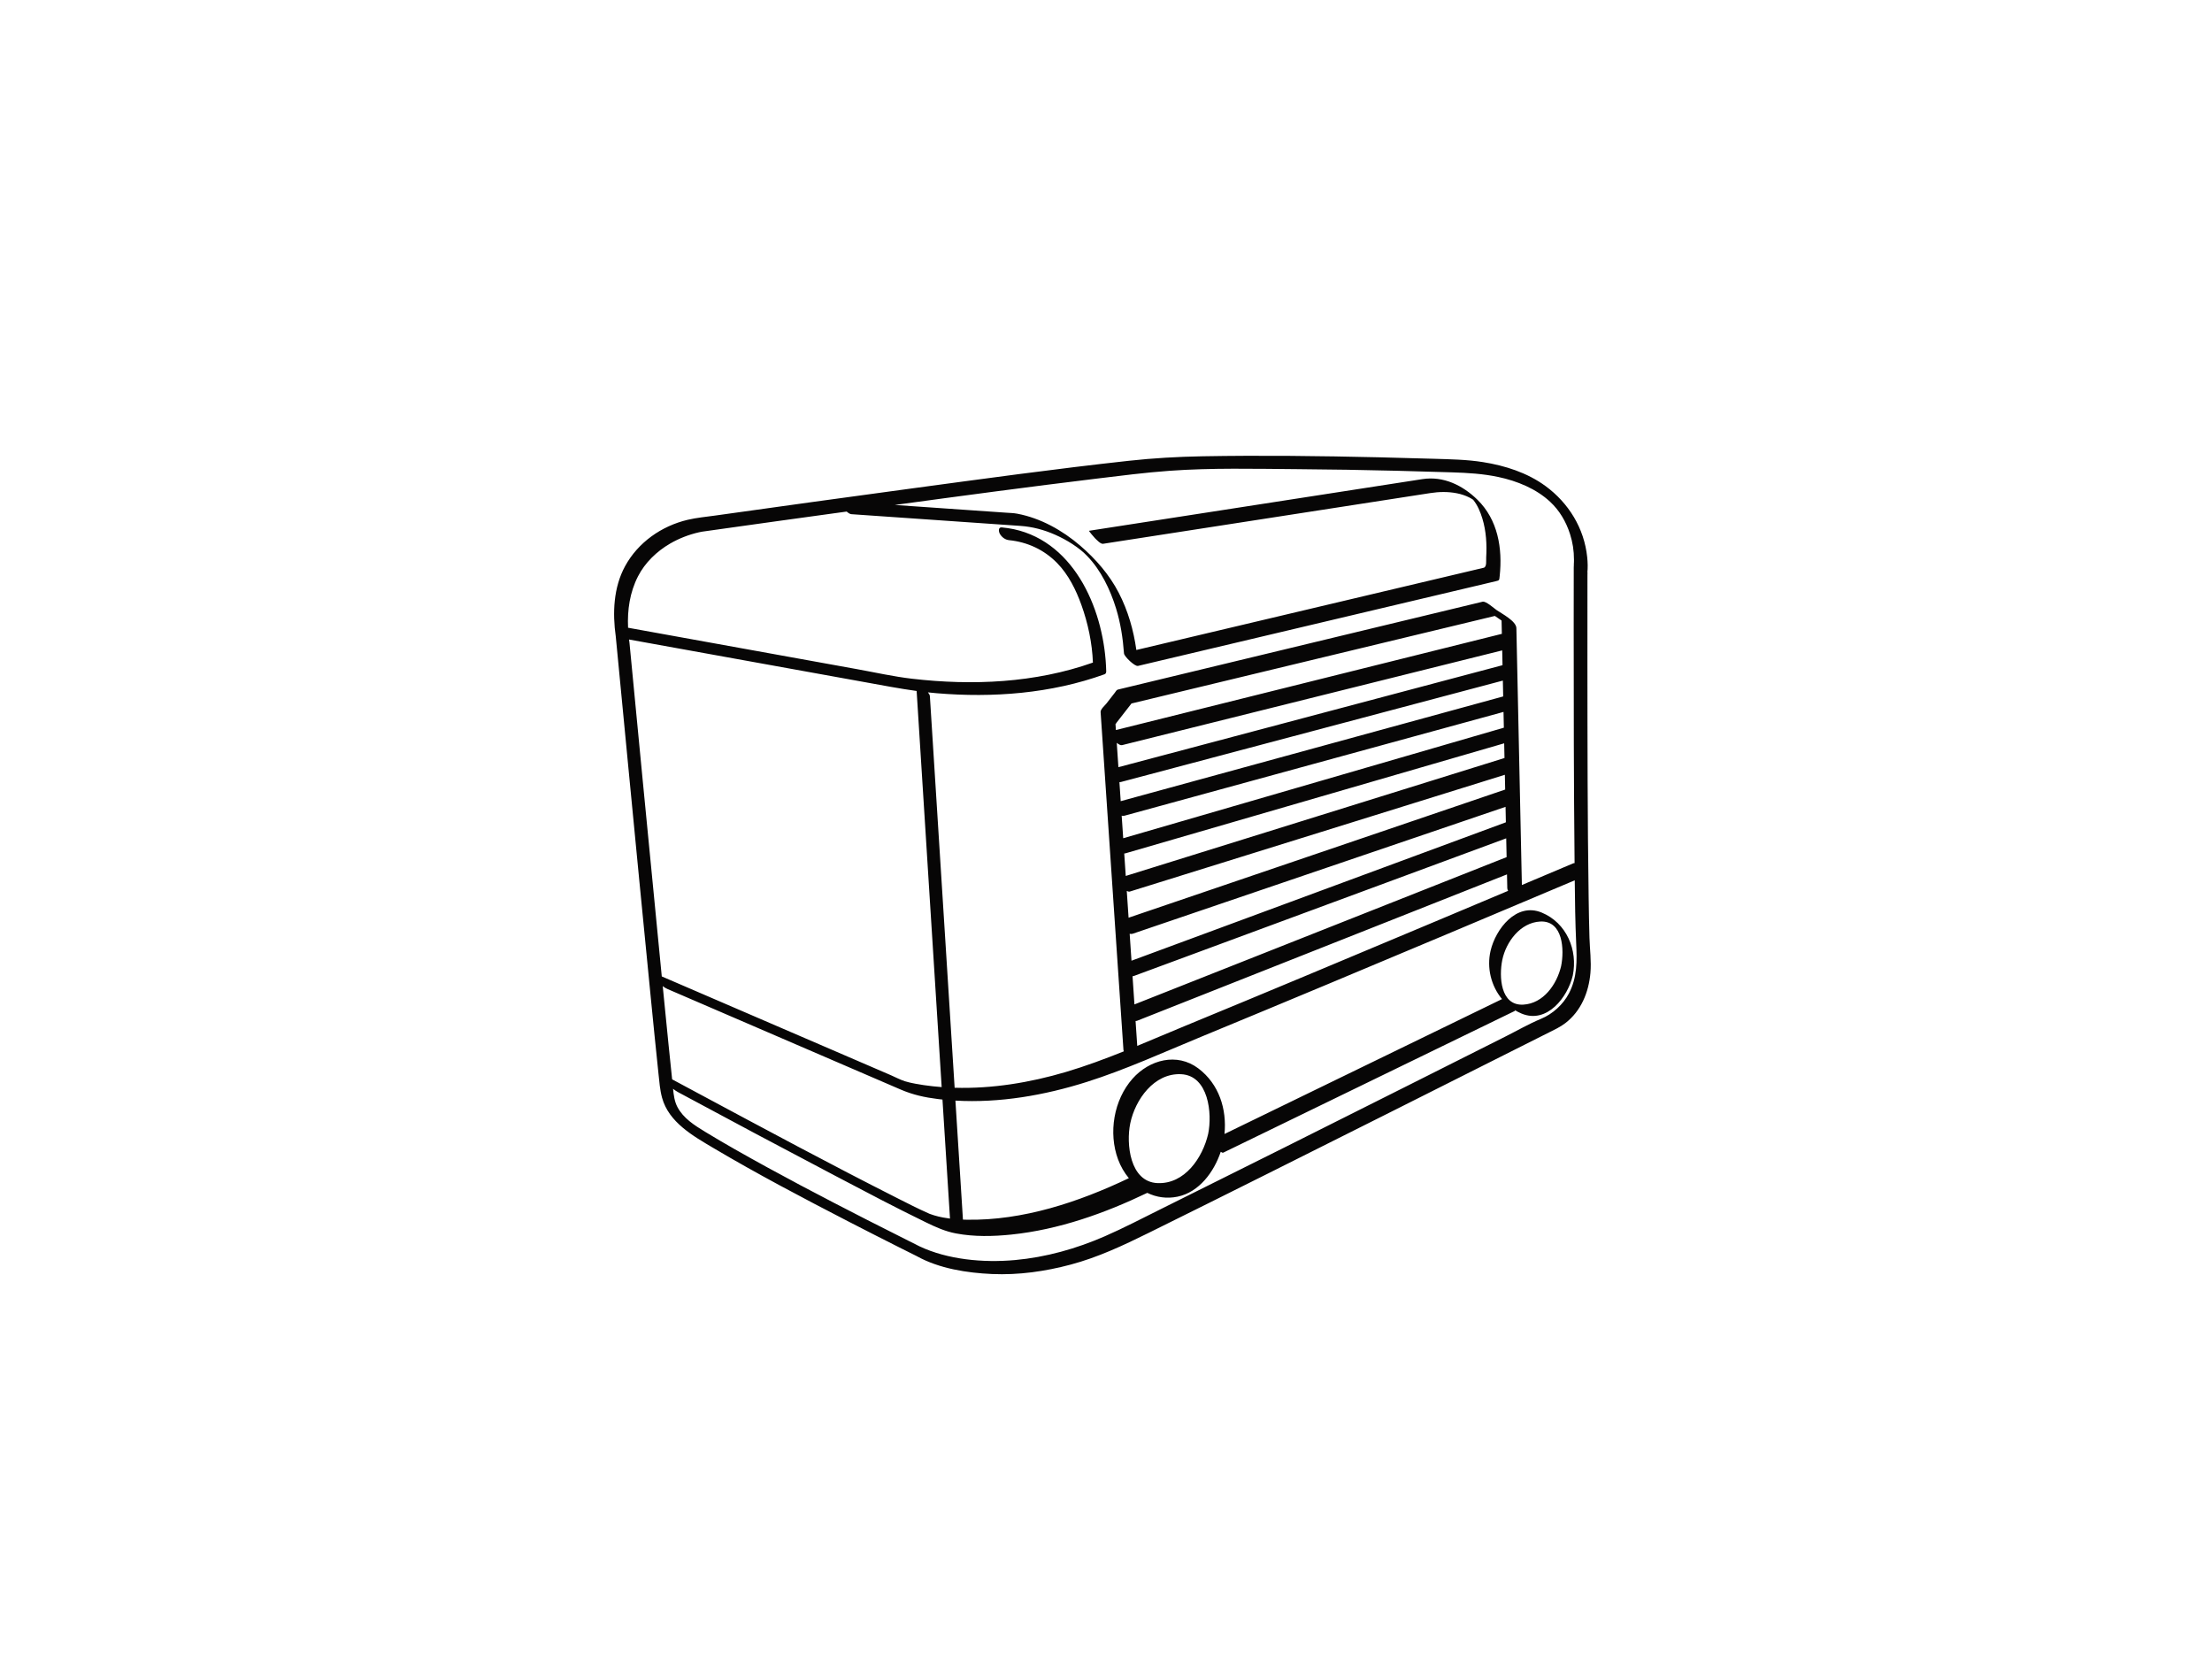 <?xml version="1.0" encoding="utf-8"?>
<!-- Generator: Adobe Illustrator 17.0.0, SVG Export Plug-In . SVG Version: 6.00 Build 0)  -->
<!DOCTYPE svg PUBLIC "-//W3C//DTD SVG 1.1//EN" "http://www.w3.org/Graphics/SVG/1.1/DTD/svg11.dtd">
<svg version="1.1" id="Layer_1" xmlns="http://www.w3.org/2000/svg" xmlns:xlink="http://www.w3.org/1999/xlink" x="0px" y="0px"
	 width="800px" height="600px" viewBox="0 0 800 600" enable-background="new 0 0 800 600" xml:space="preserve">
<g>
	<path fill="#070606" d="M331.37,450.14C332.685,450.79,331.594,450.242,331.37,450.14L331.37,450.14z"/>
	<path fill="#070606" d="M574.853,339.122c-0.148-4.881-0.228-9.764-0.299-14.646c-0.411-28.085-0.424-56.177-0.443-84.265
		c-0.006-9.728-0.004-19.455,0.009-29.183c0.002-1.068,0.003-2.136,0.005-3.204c0.001-0.282,0.079-1.725-0.047-0.572
		c0.21-1.919,0.148-3.856-0.049-5.773c-1.072-10.415-6.724-19.598-15.136-25.74c-6.567-4.795-14.588-7.347-22.541-8.611
		c-5.922-0.941-11.904-1.023-17.884-1.209c-6.602-0.205-13.205-0.382-19.808-0.534c-21.249-0.489-42.516-0.749-63.768-0.367
		c-8.963,0.161-17.757,0.659-26.661,1.635c-26.396,2.894-52.719,6.521-79.032,10.074c-23.576,3.183-47.143,6.441-70.701,9.753
		c-3.258,0.458-6.599,0.756-9.807,1.518c-9.485,2.253-17.938,8.18-22.631,16.788c-4.194,7.692-4.562,16.922-3.358,25.418
		c1.513,15.809,3.035,31.617,4.56,47.425c2.678,27.754,5.361,55.508,8.11,83.255c0.905,9.135,1.802,18.27,2.774,27.398
		c0.309,2.901,0.525,5.867,1.288,8.691c2.412,8.93,11.292,13.903,18.684,18.282c15.836,9.379,32.154,17.957,48.503,26.4
		c6.18,3.192,12.378,6.347,18.593,9.471c1.68,0.844,3.362,1.686,5.045,2.524c0.359,0.179,0.719,0.357,1.078,0.535
		c0.068,0.034,0.095,0.046,0.095,0.043c0.057,0.032,0.108,0.06,0.175,0.097c8.07,4.484,18.128,6.042,27.195,6.443
		c9.581,0.424,19.2-0.943,28.444-3.411c9.82-2.622,18.935-6.895,28.009-11.379c29.195-14.426,58.299-29.038,87.404-43.644
		c19.174-9.622,38.343-19.256,57.504-28.907c2.071-1.043,4.059-1.942,5.936-3.376c5.73-4.381,8.504-11.184,9.107-18.211
		C575.563,347.669,574.98,343.313,574.853,339.122z M230.738,208.451c2.547-4.979,6.823-9.078,11.628-11.865
		c3.217-1.865,6.755-3.236,10.38-4.064c0.368-0.084,0.739-0.158,1.111-0.226c0.013-0.002,0.018-0.002,0.033-0.005
		c0.358-0.051,0.716-0.101,1.074-0.152c17.076-2.412,34.159-4.781,51.245-7.126c0.57,0.501,1.172,0.911,1.687,0.947
		c20.361,1.411,40.722,2.822,61.083,4.233c4.425,0.307,8.544,1.394,12.633,3.203c2.173,0.961,4.28,2.093,6.27,3.39
		c1.077,0.702,1.976,1.362,2.975,2.155c0.901,0.715,1.374,1.168,2.344,2.161c4.917,5.04,8.322,12.093,10.43,18.922
		c1.631,5.284,2.482,10.786,2.879,16.292c0.08,1.11,3.921,4.79,5.054,4.522c16.432-3.89,32.865-7.78,49.298-11.67
		c23.944-5.668,47.887-11.336,71.831-17.004c2.703-0.64,5.406-1.28,8.108-1.919c1.534-0.363,1.409-0.286,1.585-1.946
		c1.06-9.968-0.638-20.324-8.061-27.575c-5.301-5.177-12.254-8.626-19.88-7.445c-1.47,0.228-2.941,0.456-4.412,0.684
		c-9.568,1.483-19.136,2.965-28.704,4.448c-25.141,3.896-50.282,7.792-75.423,11.688c-4.003,0.62-8.007,1.241-12.01,1.861
		c-0.239,0.037,2.038,2.617,2.167,2.738c0.575,0.536,1.97,2.112,2.882,1.971c17.672-2.739,35.344-5.477,53.016-8.215
		c21.773-3.374,43.545-6.748,65.318-10.122c3.214-0.498,6.371-0.559,9.606,0.066c1.543,0.298,3.049,0.799,4.458,1.493
		c0.507,0.25,0.983,0.542,1.449,0.856c1.597,1.978,2.603,4.398,3.337,6.81c1.375,4.523,1.658,9.393,1.372,14.091
		c-0.062,1.024,0.29,3.408-0.908,3.691c-18.666,4.419-37.332,8.837-55.997,13.256c-22.754,5.386-45.509,10.773-68.263,16.159
		c-0.451,0.107-0.903,0.214-1.354,0.321c-1.009-7.185-3.002-14.162-6.358-20.666c-3.399-6.588-8.362-12.273-13.962-17.082
		c-6.458-5.545-14.336-9.956-22.773-11.542c-1.303-0.245-2.635-0.27-3.955-0.362c-5.004-0.347-10.008-0.693-15.013-1.04
		c-8.436-0.585-16.872-1.169-25.308-1.754c24.347-3.32,48.705-6.583,73.099-9.539c8.725-1.057,17.469-2.18,26.238-2.815
		c15.338-1.11,30.904-0.704,46.268-0.597c11.991,0.083,23.98,0.294,35.968,0.585c6.686,0.162,13.372,0.356,20.056,0.573
		c5.591,0.181,11.093,0.5,16.579,1.659c6.899,1.458,13.779,4.278,18.842,9.012c3.331,3.114,5.72,7.109,7.164,11.649
		c0.969,3.046,1.418,5.934,1.427,9.315c0.002,0.637-0.015,1.276-0.076,1.91c0.111-1.16-0.007,0.54-0.007,0.801
		c-0.013,7.36-0.018,14.721-0.018,22.081c-0.002,28.054,0.029,56.109,0.315,84.161c0.002,0.245,0.005,0.489,0.007,0.734
		c-0.174-0.007-0.338,0.015-0.483,0.076c-6.192,2.619-12.388,5.232-18.583,7.845c-0.383-17.902-0.765-35.803-1.147-53.705
		c-0.238-11.135-0.476-22.27-0.714-33.404c-0.042-1.934-0.083-3.867-0.124-5.801c-0.054-2.53-5.24-5.211-7.181-6.544
		c-0.863-0.593-3.838-3.296-5.021-3.011c-17.182,4.139-34.364,8.279-51.546,12.419c-23.756,5.723-47.512,11.447-71.268,17.17
		c-2.626,0.633-5.252,1.265-7.878,1.898c-0.418,0.101-0.836,0.201-1.254,0.302c-0.482,0.116-0.772,0.734-1.057,1.1
		c-1.012,1.3-2.023,2.601-3.035,3.901c-0.563,0.724-2.202,2.102-2.133,3.119c0.046,0.677,0.092,1.354,0.137,2.031
		c0.221,3.273,0.443,6.546,0.664,9.818c1.712,25.325,3.425,50.65,5.137,75.975c0.775,11.455,1.549,22.91,2.324,34.366
		c0.012,0.175,0.055,0.352,0.121,0.529c-6.913,2.774-13.891,5.367-20.994,7.47c-12.926,3.826-26.62,6.087-40.181,5.691
		c-1.405-22.223-2.81-44.447-4.215-66.67c-1.375-21.749-2.75-43.498-4.125-65.247c-0.205-3.238-0.409-6.476-0.614-9.715
		c-0.027-0.436-0.317-0.91-0.705-1.362c1.039,0.114,2.081,0.216,3.128,0.305c20.367,1.717,41.414,0.126,60.734-6.847
		c0.485-0.175,0.629-0.625,0.618-1.094c-0.466-21.02-10.836-46.506-33.405-51.377c-1.434-0.31-2.898-0.5-4.357-0.649
		c-1.396-0.143-1.13,1.561-0.714,2.301c0.679,1.208,1.918,2.167,3.31,2.309c6.705,0.684,12.69,3.461,17.408,8.273
		c4.111,4.193,6.831,9.717,8.795,15.186c2.366,6.585,3.892,13.786,4.153,20.82c-20.869,7.386-43.551,8.376-65.401,5.841
		c-6.725-0.78-13.278-2.267-19.922-3.469c-23.313-4.217-46.626-8.434-69.939-12.651c-4.285-0.775-8.569-1.55-12.854-2.325
		C226.858,220.636,227.762,214.268,230.738,208.451z M403.442,262.015c-0.007-0.105-0.014-0.21-0.021-0.315
		c0.028,0.419,0.15-0.023,0.387-0.328c0.458-0.589,0.916-1.178,1.375-1.767c0.963-1.238,1.926-2.475,2.889-3.713
		c0.318-0.409,0.637-0.818,0.955-1.227c0.168-0.216,0.217-0.246,0.087-0.215c0.409-0.098,0.818-0.197,1.226-0.296
		c7.232-1.742,14.463-3.485,21.695-5.227c25.598-6.167,51.196-12.334,76.794-18.501c10.602-2.554,21.204-5.109,31.806-7.663
		c0.809,0.556,1.619,1.111,2.428,1.667c0.034,1.608,0.069,3.215,0.103,4.823c-0.043,0.003-0.086,0.008-0.127,0.018
		c-15.545,3.874-31.09,7.749-46.634,11.624c-25.249,6.293-50.498,12.587-75.747,18.88c-5.693,1.419-11.385,2.838-17.078,4.257
		C403.533,263.36,403.487,262.688,403.442,262.015z M409.598,353.06c0.15,0.004,0.293-0.014,0.423-0.062
		c14.889-5.504,29.777-11.008,44.666-16.513c24.546-9.075,49.092-18.149,73.639-27.224c5.473-2.023,10.946-4.047,16.418-6.07
		c0.048,2.266,0.097,4.531,0.145,6.797c-14.481,5.731-28.963,11.462-43.444,17.194c-24.355,9.639-48.71,19.278-73.064,28.918
		c-6.031,2.387-12.063,4.774-18.094,7.161C410.058,359.861,409.828,356.461,409.598,353.06z M408.56,337.717
		c0.387,0.09,0.763,0.094,1.103-0.022c15.146-5.155,30.291-10.31,45.437-15.465c24.654-8.391,49.308-16.782,73.962-25.173
		c5.146-1.751,10.293-3.503,15.439-5.255c0.039,1.865,0.08,3.729,0.119,5.594c-14.721,5.442-29.443,10.885-44.165,16.328
		c-24.546,9.075-49.092,18.149-73.639,27.224c-5.866,2.168-11.731,4.337-17.597,6.506
		C408.999,344.208,408.78,340.963,408.56,337.717z M408.095,330.831c-0.194-2.87-0.388-5.74-0.582-8.61
		c0.423,0.219,0.811,0.314,1.112,0.22c15.212-4.737,30.425-9.474,45.637-14.21c24.922-7.76,49.845-15.521,74.768-23.281
		c5.075-1.58,10.149-3.16,15.223-4.74c0.013,0.606,0.026,1.213,0.039,1.819c0.025,1.174,0.05,2.348,0.075,3.522
		c-15.141,5.154-30.283,10.307-45.424,15.46c-24.654,8.391-49.308,16.782-73.962,25.173c-5.605,1.908-11.209,3.815-16.814,5.723
		C408.143,331.547,408.119,331.189,408.095,330.831z M403.89,268.649c0.714,0.589,1.417,0.965,1.904,0.844
		c15.545-3.874,31.09-7.749,46.635-11.624c25.249-6.293,50.498-12.587,75.747-18.88c5.039-1.256,10.077-2.512,15.116-3.768
		c0.038,1.785,0.076,3.571,0.114,5.356c-15.041,3.993-30.081,7.986-45.121,11.979c-25.243,6.702-50.485,13.403-75.728,20.105
		c-6.024,1.599-12.048,3.198-18.071,4.798C404.287,274.522,404.089,271.586,403.89,268.649z M543.889,263.18
		c-15.198,4.414-30.396,8.829-45.594,13.243c-25.045,7.274-50.089,14.549-75.134,21.823c-5.646,1.64-11.291,3.28-16.937,4.919
		c-0.184-2.721-0.368-5.443-0.552-8.164c0.334,0.088,0.658,0.107,0.95,0.027c15.401-4.217,30.801-8.434,46.202-12.65
		c25.123-6.879,50.246-13.758,75.37-20.637c5.191-1.421,10.382-2.843,15.573-4.264C543.808,259.378,543.849,261.279,543.889,263.18z
		 M406.979,308.631c15.32-4.45,30.639-8.899,45.959-13.349c25.045-7.274,50.089-14.548,75.134-21.823
		c5.313-1.543,10.625-3.086,15.938-4.629c0.038,1.771,0.076,3.543,0.113,5.314c-14.975,4.663-29.951,9.326-44.926,13.989
		c-24.923,7.76-49.845,15.521-74.768,23.281c-5.761,1.794-11.523,3.588-17.284,5.382c-0.183-2.706-0.366-5.411-0.549-8.117
		C406.731,308.681,406.859,308.666,406.979,308.631z M405.36,282.828c15.343-4.073,30.686-8.147,46.029-12.22
		c25.243-6.702,50.485-13.403,75.728-20.105c5.47-1.452,10.939-2.904,16.409-4.356c0.041,1.91,0.082,3.82,0.122,5.73
		c-15.179,4.156-30.357,8.312-45.536,12.468c-25.123,6.879-50.246,13.758-75.37,20.637c-5.808,1.59-11.616,3.181-17.424,4.771
		c-0.155-2.294-0.31-4.588-0.465-6.883C405.028,282.882,405.199,282.871,405.36,282.828z M411.302,378.258c-0.203-3-0.406-6-0.609-9
		c0.213,0.003,0.418-0.028,0.608-0.103c14.712-5.823,29.424-11.645,44.136-17.468c24.355-9.639,48.71-19.278,73.064-28.918
		c5.508-2.179,11.015-4.359,16.522-6.539c0.036,1.67,0.071,3.341,0.107,5.011c0.007,0.306,0.121,0.624,0.3,0.94
		c-8.762,3.693-17.525,7.382-26.29,11.066c-30.218,12.703-60.448,25.379-90.754,37.869
		C422.703,373.459,417.02,375.897,411.302,378.258z M232.417,281.963c-1.589-16.466-3.174-32.933-4.751-49.4
		c-0.001-0.013-0.002-0.026-0.004-0.039c-0.059-0.412-0.11-0.826-0.16-1.239c19.495,3.526,38.99,7.053,58.485,10.579
		c9.111,1.648,18.222,3.296,27.333,4.944c6.084,1.1,12.097,2.257,18.193,3.093c0.776,12.281,1.553,24.562,2.329,36.843
		c1.686,26.672,3.372,53.343,5.059,80.015c0.556,8.801,1.113,17.602,1.669,26.402c-2.162-0.164-4.319-0.398-6.465-0.709
		c-1.01-0.146-2.017-0.317-3.02-0.506c-0.409-0.077-0.817-0.16-1.224-0.245c-0.154-0.032-0.887-0.199-0.939-0.208
		c-0.556-0.134-1.114-0.273-1.658-0.447c-1.739-0.555-3.436-1.481-5.109-2.203c-10.304-4.442-20.607-8.885-30.911-13.327
		c-17.259-7.441-34.519-14.883-51.779-22.324c-0.043-0.018-0.083-0.031-0.124-0.046
		C237.003,329.422,234.708,305.693,232.417,281.963z M239.686,356.644c0.521,0.428,1.105,0.782,1.706,1.041
		c18.393,7.93,36.786,15.86,55.179,23.79c9.706,4.184,19.412,8.369,29.117,12.553c4.421,1.906,8.718,2.866,13.556,3.458
		c0.537,0.066,1.074,0.126,1.612,0.183c0.724,11.445,1.447,22.891,2.171,34.337c0.183,2.904,0.367,5.808,0.551,8.712
		c-0.861-0.108-1.719-0.237-2.57-0.398c-1.07-0.202-2.129-0.461-3.173-0.772c-0.45-0.134-0.895-0.287-1.336-0.449
		c-0.251-0.092-0.365-0.132-0.414-0.148c0.004-0.003-0.044-0.029-0.293-0.139c-3.787-1.673-7.48-3.57-11.173-5.436
		c-24.323-12.285-48.327-25.219-72.345-38.086c-3.065-1.642-6.129-3.286-9.191-4.933c-0.905-8.454-1.734-16.917-2.574-25.378
		C240.233,362.201,239.961,359.422,239.686,356.644z M567.412,359.302c-2.112,4.018-5.867,7.417-10.059,9.157
		c-4.4,1.826-8.613,4.262-12.867,6.402c-11.795,5.935-23.593,11.865-35.393,17.791c-29.713,14.921-59.43,29.832-89.215,44.609
		c-6.736,3.342-13.43,6.848-20.322,9.857c-10.312,4.501-21.289,7.59-32.511,8.601c-11.529,1.039-24.339-0.188-34.427-4.94
		c-0.354-0.167-0.705-0.341-1.051-0.524c-0.25-0.132-0.274-0.149-0.198-0.115c-0.043-0.021-0.085-0.042-0.132-0.065
		c-0.823-0.407-1.644-0.817-2.465-1.226c-5.047-2.518-10.079-5.065-15.102-7.63c-16.145-8.244-32.222-16.656-47.982-25.619
		c-3.591-2.043-7.156-4.133-10.684-6.282c-3.849-2.344-7.85-4.864-10.01-8.963c-1.042-1.978-1.352-4.305-1.573-6.582
		c0.578,0.472,1.195,0.887,1.822,1.224c18.888,10.169,37.819,20.26,56.809,30.235c10.909,5.731,21.81,11.509,32.901,16.884
		c3.49,1.691,6.914,3.239,10.751,3.964c6.624,1.251,13.46,1.099,20.137,0.406c17.096-1.775,33.677-7.668,49.089-15.073
		c3.288,1.599,7.043,2.197,10.993,1.366c7.77-1.633,13.129-8.923,15.575-16.223c0.378,0.278,0.707,0.412,0.935,0.302
		c16.402-7.972,32.805-15.945,49.207-23.917c18.584-9.033,37.168-18.066,55.753-27.099c0.211-0.102,0.421-0.205,0.631-0.307
		c-0.034,0.016-0.154-0.105-0.333-0.313c0.83,0.516,1.707,0.974,2.633,1.358c9.19,3.809,16.662-5.964,18.493-13.767
		c1.884-9.216-2.232-19.039-11.227-22.766c-9.19-3.808-16.661,5.964-18.493,13.767c-1.455,6.198,0.182,12.783,4.133,17.518
		c-16.34,7.942-32.68,15.884-49.019,23.826c-17.118,8.32-34.235,16.64-51.354,24.96c0.877-8.974-1.971-18.059-9.444-23.702
		c-7.765-5.863-17.738-3.131-23.794,3.681c-6.835,7.688-8.803,19.656-5.256,29.223c0.922,2.487,2.254,4.794,3.904,6.783
		c-18.146,8.651-38.365,15.389-58.684,15.023c-0.44-0.008-0.88-0.021-1.32-0.038c-0.724-11.445-1.447-22.891-2.171-34.336
		c-0.183-2.901-0.367-5.802-0.55-8.702c16.01,0.923,32.268-1.929,47.456-6.739c14.09-4.463,27.746-10.708,41.4-16.34
		c30.322-12.508,60.57-25.195,90.806-37.908c14.779-6.214,29.554-12.439,44.322-18.682c0.075,7.574,0.179,15.152,0.52,22.716
		C570.335,347.457,570.471,353.481,567.412,359.302z M436.95,410.084c-1.988,8.601-8.475,18.25-18.359,17.797
		c-10.013-0.459-11.337-14.294-9.82-21.587c1.794-8.626,8.615-18.243,18.36-17.797C437.143,388.956,438.467,402.791,436.95,410.084z
		 M564.599,349.414c-1.542,6.572-6.384,13.541-13.709,13.928c-8.283,0.438-8.778-10.236-7.574-16.13
		c1.345-6.585,6.527-13.547,13.709-13.927C565.309,332.846,565.804,343.52,564.599,349.414z"/>
</g>
</svg>
